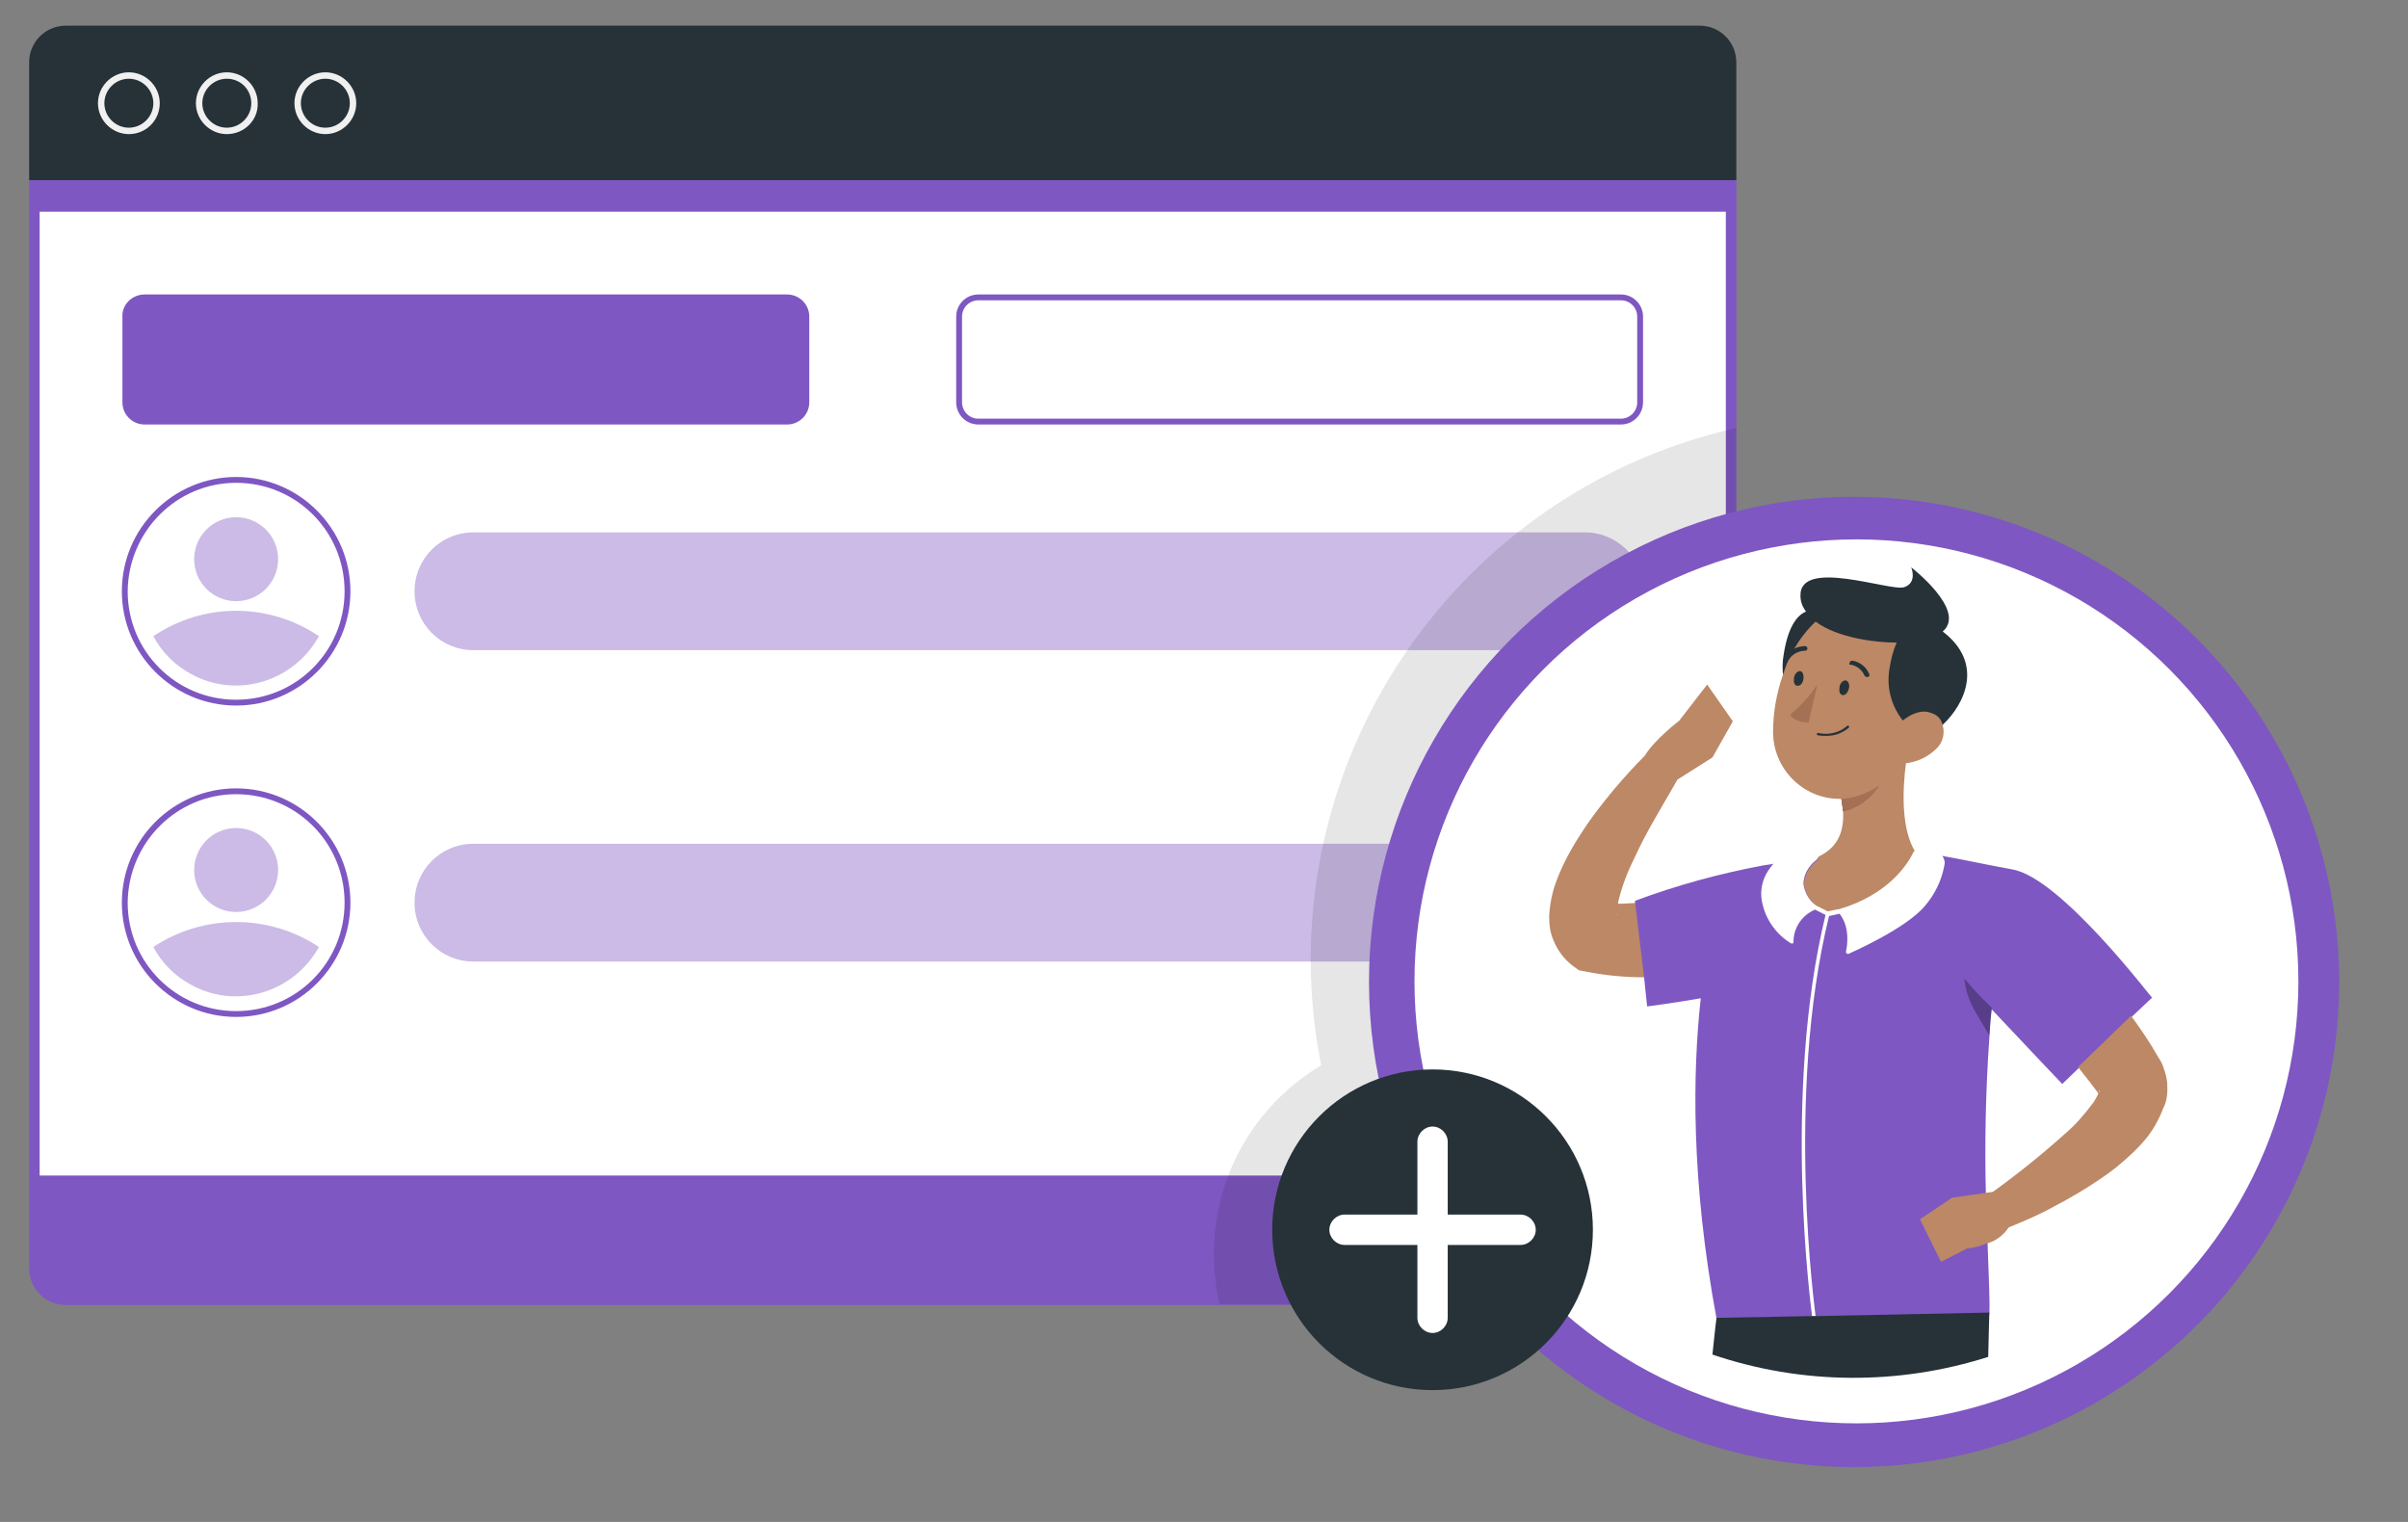 <?xml version="1.0" encoding="utf-8"?>
<!-- Generator: Adobe Illustrator 27.7.0, SVG Export Plug-In . SVG Version: 6.00 Build 0)  -->
<svg version="1.1" id="Layer_1" xmlns="http://www.w3.org/2000/svg" xmlns:xlink="http://www.w3.org/1999/xlink" x="0px" y="0px"
	 viewBox="0 0 413 261" style="enable-background:new 0 0 413 261;" xml:space="preserve">
<rect x="0" y="0" width="413" height="261" fill="#808080" stroke="none"/>
<style type="text/css">
	.st0{fill:#263238;}
	.st1{fill:#F0F0F0;}
	.st2{fill:#7E57C2;}
	.st3{fill:#FFFFFF;}
	.st4{opacity:0.4;fill:#7E57C2;enable-background:new    ;}
	.st5{opacity:0.1;enable-background:new    ;}
	.st6{fill:#BC8866;}
	.st7{opacity:0.3;enable-background:new    ;}
	.st8{fill:#7F3E3B;}
	.st9{opacity:0.2;enable-background:new    ;}
	.st10{fill:#A57155;}
</style>
<g id="freepik--Window--inject-32">
	<path class="st0" d="M5,10.7c0-3.5,2.8-6.3,6.3-6.3h280.2c3.5,0,6.3,2.8,6.3,6.3v20.2H5V10.7z"/>
	<path class="st1" d="M55.8,23c-2.9,0-5.3-2.4-5.3-5.3s2.4-5.3,5.3-5.3s5.3,2.4,5.3,5.3S58.7,23,55.8,23L55.8,23z M55.8,13.5
		c-2.3,0-4.2,1.9-4.2,4.2c0,2.3,1.9,4.2,4.2,4.2c2.3,0,4.2-1.9,4.2-4.2C60,15.4,58.1,13.5,55.8,13.5z"/>
	<path class="st1" d="M38.9,23c-2.9,0-5.3-2.4-5.3-5.3s2.4-5.3,5.3-5.3s5.3,2.4,5.3,5.3C44.3,20.6,41.9,23,38.9,23L38.9,23z
		 M38.9,13.5c-2.3,0-4.2,1.9-4.2,4.2c0,2.3,1.9,4.2,4.2,4.2c2.3,0,4.2-1.9,4.2-4.2C43.1,15.4,41.3,13.5,38.9,13.5z"/>
	<path class="st1" d="M22.1,23c-2.9,0-5.3-2.4-5.3-5.3s2.4-5.3,5.3-5.3s5.3,2.4,5.3,5.3C27.4,20.6,25.1,23,22.1,23L22.1,23z
		 M22.1,13.5c-2.3,0-4.2,1.9-4.2,4.2c0,2.3,1.9,4.2,4.2,4.2c2.3,0,4.2-1.9,4.2-4.2C26.3,15.4,24.4,13.5,22.1,13.5z"/>
	<path class="st2" d="M291.5,223.8H11.3c-3.5,0-6.3-2.8-6.3-6.3V30.9h292.8v186.6C297.8,221,295,223.8,291.5,223.8z"/>
	<rect x="6.8" y="36.3" class="st3" width="289.2" height="165.3"/>
	<path class="st2" d="M24.8,50.5H135c2.1,0,3.8,1.7,3.8,3.8V69c0,2.1-1.7,3.8-3.8,3.8H24.8c-2.1,0-3.8-1.7-3.8-3.8V54.3
		C20.9,52.2,22.7,50.5,24.8,50.5z"/>
	<path class="st2" d="M278,51.5c1.6,0,2.8,1.3,2.8,2.8V69c0,1.6-1.3,2.8-2.8,2.8H167.8c-1.6,0-2.8-1.3-2.8-2.8V54.3
		c0-1.6,1.3-2.8,2.8-2.8H278 M278,50.5H167.8c-2.1,0-3.8,1.7-3.8,3.8V69c0,2.1,1.7,3.8,3.8,3.8H278c2.1,0,3.8-1.7,3.8-3.8V54.3
		C281.8,52.2,280.1,50.5,278,50.5z"/>
	<path class="st2" d="M40.5,82.8c10.3,0,18.6,8.3,18.6,18.6S50.8,120,40.5,120s-18.6-8.3-18.6-18.6C22,91.1,30.3,82.8,40.5,82.8
		 M40.5,81.8c-10.8,0-19.6,8.8-19.6,19.6S29.7,121,40.5,121s19.6-8.8,19.6-19.6S51.3,81.8,40.5,81.8L40.5,81.8z"/>
	<path class="st4" d="M54.7,109.1c-4.3,7.8-14.1,10.8-21.9,6.5c-2.8-1.5-5-3.7-6.5-6.5C34.9,103.3,46.1,103.3,54.7,109.1z"/>
	<circle class="st4" cx="40.5" cy="95.9" r="7.2"/>
	<path class="st4" d="M271.8,111.5H81.2c-5.6,0-10.1-4.5-10.1-10.1l0,0c0-5.6,4.5-10.1,10.1-10.1l0,0h190.6c5.6,0,10.1,4.5,10.1,10
		l0,0l0,0C281.8,107,277.3,111.5,271.8,111.5L271.8,111.5z"/>
	<path class="st2" d="M40.5,136.2c10.3,0,18.6,8.3,18.6,18.6c0,10.3-8.3,18.6-18.6,18.6s-18.6-8.3-18.6-18.6l0,0
		C22,144.5,30.3,136.2,40.5,136.2 M40.5,135.2c-10.8,0-19.6,8.8-19.6,19.6c0,10.8,8.8,19.6,19.6,19.6s19.6-8.8,19.6-19.6l0,0
		C60.1,144,51.3,135.2,40.5,135.2z"/>
	<path class="st4" d="M54.7,162.4c-4.3,7.8-14.1,10.8-21.9,6.5c-2.8-1.5-5-3.7-6.5-6.5C34.9,156.7,46.1,156.7,54.7,162.4z"/>
	<circle class="st4" cx="40.5" cy="149.2" r="7.2"/>
	<path class="st4" d="M81.2,144.7h190.6c5.6,0,10.1,4.5,10.1,10.1l0,0l0,0c0,5.6-4.5,10.1-10.1,10.1l0,0H81.2
		c-5.6,0-10.1-4.5-10.1-10.1l0,0l0,0C71.1,149.2,75.6,144.7,81.2,144.7L81.2,144.7L81.2,144.7z"/>
	<path class="st5" d="M224.8,164.5c0,6.1,0.6,12.2,1.8,18.2c-11.4,6.8-18.4,19-18.4,32.2c0,3,0.3,5.9,1,8.8h82.3
		c3.5,0,6.3-2.8,6.3-6.3v-144C255.2,83,224.9,120.8,224.8,164.5z"/>
</g>
<g id="freepik--Character--inject-32">
	<circle class="st2" cx="318" cy="168.4" r="83.2"/>
	<circle class="st3" cx="318.4" cy="168.3" r="75.8"/>
	<path class="st6" d="M292.8,117.4l-4.8,6.2c0,0-4.2,3.2-5.9,6c-1.9,1.9-3.6,3.8-5.3,5.8c-1.9,2.3-3.8,4.7-5.4,7.2
		c-1.8,2.7-3.4,5.6-4.5,8.6c-0.7,1.9-1.1,3.9-1.2,6c0,1.5,0.2,2.9,0.8,4.2c0.7,1.7,1.8,3.1,3.2,4.2l1.1,0.8l1.6,0.3
		c3.1,0.6,6.3,0.9,9.5,0.9l1.3-0.1l-1.3-12.7c-1.1,0-3.4,0.2-4.4,0.2c0-0.2,0.1-0.4,0.1-0.6c0.6-2.4,1.5-4.8,2.6-7
		c1.1-2.4,2.4-4.9,3.8-7.3c1.2-2.1,2.5-4.3,3.7-6.4l6-3.8l3.5-6.2L292.8,117.4z M277.2,157c0-0.1,0-0.2,0-0.3
		C277.2,156.7,277.3,156.8,277.2,157C277.3,157.1,277.2,157.1,277.2,157z"/>
	<path class="st6" d="M326.9,130.8c0.1-0.8-5.1-3.4-8.7-1.3c-3.1,1.9-3.5,4.4-2.4,7.4c0,0.2,0.1,0.4,0.1,0.6c0.1,0.5,0.1,1,0.2,1.5
		c0.2,3.2-0.6,6.2-4.2,7.9c0,0.2-0.5,0.4-0.6,0.6c-1.3,1.2-2.2,2.8-2.4,4.6c0,1.3,1.2,2.3,2.7,3.6l2,1.4l2.7-0.3
		c8.4-2.5,12.3-10.1,12.2-10.7C326.2,142.4,326.2,136.2,326.9,130.8z"/>
	<path class="st2" d="M345.1,149.1l-1.5-0.3c-2-0.3-10.9-2.3-15.2-2.7l0,0c-1,2.1-4.3,7.3-12.7,9.8l-2.1,0.5l-2-1
		c-1.3-0.9-2-2.3-2.2-3.8c0.1-1.6,0.9-3,2.2-4c0.1-0.1,0.1-0.1,0.2-0.2c0-0.2,0-0.4,0-0.4c-0.6,0.1-8.6,1.3-9.3,1.4
		c-7.5,1.4-14.9,3.4-22.1,6.1l0.1,0.7l1.5,12.6l0.5,4.8c0,0,4-0.5,9.2-1.4c-1.4,12.7-1.7,31.2,2.7,54.9l17.1-0.3l29.7-0.5
		c0.1-2-0.1-6.1-0.3-11.8l-0.3-8.7c-0.2-7.7-0.1-17,0.6-26.9c0.1-1.6,0.2-3.1,0.4-4.8l0,0c6.1,6.5,12.1,12.8,12.1,12.8l2.9-2.8
		c3.7-1.8,6.6-4.9,9.1-8.8l3.4-3.2C368.9,171,353.3,150.4,345.1,149.1z"/>
	<path class="st7" d="M336.9,167.8c0.2,2.1,0.9,4.1,2,5.9l2.3,3.9c0.1-1.6,0.2-3.1,0.4-4.8C339.9,171.2,338.3,169.5,336.9,167.8z"/>
	<path class="st7" d="M341.5,172.9L341.5,172.9c-0.1,1.6-0.3,3.2-0.4,4.8l0,0C341.2,176.1,341.4,174.5,341.5,172.9z"/>
	<path class="st8" d="M315.8,137c0,0.2,0.1,0.4,0.1,0.6C315.9,137.4,315.8,137.2,315.8,137z"/>
	<path class="st9" d="M316,139.1c0-0.5-0.1-1-0.2-1.5C315.9,138.1,316,138.6,316,139.1z"/>
	<path class="st8" d="M322.3,134.6c-0.2,0.1-0.4,0.3-0.6,0.4c-1.7,1.2-3.8,1.8-5.9,1.9c0,0.2,0.1,0.4,0.1,0.6c0.1,0.5,0.1,1,0.2,1.5
		v0.1C318.6,138.6,320.9,136.9,322.3,134.6z"/>
	<path class="st3" d="M333.5,147.6c-0.2-0.8-0.8-1.5-1.7-1.7l-2.1-0.5c-0.5-0.1-1.1,0.1-1.4,0.6l-0.1,0.1c-1,2.1-4.3,7.3-12.7,9.8
		l-0.6,0.1l0,0l-1.4,0.3l-2-1c-1.3-0.9-2-2.3-2.2-3.8c0.1-1.6,0.9-3,2.2-4c0.1-0.1,0.2-0.2,0.3-0.4c0.1-0.2,0.1-0.3-0.1-0.4
		c-2.2-1.6-7.1,0.9-7.4,1.3c-0.2,0.2-0.4,0.4-0.6,0.7c-1.2,1.5-1.8,3.4-1.6,5.3c0.4,3.2,2.3,6.1,5.1,7.8h0.1c0.1,0,0.1,0,0.2,0
		c0.1-0.1,0.1-0.2,0.1-0.3c0-2.4,1.5-4.6,3.7-5.5l1.8,0.9c-7.5,30.9-2.4,67.9-2.3,68.9h0.6l0,0c0-0.4-5.3-37.7,2.3-68.7l1.8-0.4
		c2.1,2.6,1.1,6.5,1.1,6.5c0,0.1,0,0.2,0.1,0.3c0.1,0,0.1,0.1,0.2,0.1h0.1c0.4-0.2,9.9-4.3,13.2-8.3c1.6-1.9,2.7-4.1,3.2-6.5
		C333.5,148.3,333.6,148,333.5,147.6z"/>
	<path class="st10" d="M322.3,134.6c-0.2,0.1-0.4,0.3-0.6,0.4c-1.7,1.2-3.8,1.8-5.9,1.9c0,0.2,0.1,0.4,0.1,0.6
		c0.1,0.5,0.1,1,0.2,1.5v0.1C318.6,138.6,320.9,136.9,322.3,134.6z"/>
	<path class="st0" d="M309.9,112.6c3.9-5,1.4-8-0.2-7.7c-1.6,0.7-3.1,2.8-3.8,7.5c-0.2,1.1-0.2,2.2-0.1,3.3
		C307.4,115.6,309.9,112.6,309.9,112.6z"/>
	<path class="st6" d="M326.3,123.6c10.8-19.1-10.6-21.3-14.9-17c-1.5,1.4-2.7,3-3.7,4.7l-0.9,1.8c-0.4,0.8-0.7,1.7-1,2.6
		c-1.1,3.2-1.7,6.5-1.7,9.8c0,6.3,5.1,11.5,11.4,11.5c0.1,0,0.2,0,0.3,0l0,0c2.1-0.1,4.1-0.8,5.9-1.9c0.2-0.1,0.4-0.3,0.6-0.4
		c1.4-1,2.6-2.3,3.6-3.8C328.1,127.3,327.5,125.5,326.3,123.6z"/>
	<path class="st0" d="M306.2,112.5c-0.1,0.2-0.1,0.4,0.1,0.6c0.1,0.1,0.2,0.1,0.3,0.1c0.1,0,0.2,0,0.2-0.1c0,0,0.1,0,0.1-0.1
		c0.6-0.9,1.7-1.4,2.7-1.4c0.2,0,0.4-0.2,0.4-0.4s-0.2-0.4-0.4-0.4l0,0c-0.7,0-1.4,0.2-2,0.5C307.1,111.6,306.6,112,306.2,112.5z"/>
	<path class="st0" d="M317.1,124.5c-0.1-0.1-0.2-0.1-0.3,0c-1.4,1.2-3.2,1.6-5,1.2c-0.1,0-0.2,0.1-0.2,0.2c0,0.1,0.1,0.2,0.2,0.2
		c0.5,0.1,1,0.1,1.5,0.1c1.4,0,2.8-0.5,3.9-1.5C317.1,124.7,317.1,124.6,317.1,124.5L317.1,124.5z"/>
	<path class="st10" d="M311.7,117.4c-1.3,1.9-2.9,3.7-4.7,5.2c1,1.4,3.2,1.3,3.2,1.3L311.7,117.4z"/>
	<path class="st0" d="M308.2,117.6c0.5,0.1,1-0.4,1.1-1.1s-0.1-1.3-0.5-1.4s-1,0.4-1.1,1.1S307.7,117.5,308.2,117.6z"/>
	<path class="st0" d="M316,119.2c0.5,0.1,0.9-0.4,1.1-1.1s-0.1-1.3-0.5-1.4s-1,0.4-1.1,1.1S315.5,119.1,316,119.2z"/>
	<path class="st0" d="M333.2,108.3c4.2-3.6-5.4-11-5.4-11s1.1,2.6-1.2,3.4s-18-5.1-17.8,1.5c0,0.9,0.3,1.8,0.9,2.6
		c0.5,0.7,1,1.3,1.7,1.8c3.7,2.8,10.3,3.6,13.9,3.6c-0.6,1.4-1,2.9-1.2,4.3c-0.6,3.2,0.2,6.4,2.2,9c2,3.5,4.7,3.4,7,0.7
		C336.9,120.8,340.4,113.8,333.2,108.3z"/>
	<path class="st6" d="M331.3,122.3c-1.7-0.7-3.5,0.1-5,1.3c-0.8,0.6-1.5,1.4-2.1,2.3c-1.4,2.2-0.9,4.8,1.6,5h0.4h0.6
		c2-0.2,3.9-1.1,5.3-2.5c1.1-1,1.5-2.6,1.1-4C333,123.4,332.3,122.6,331.3,122.3z"/>
	<path class="st0" d="M294.4,226c0,0-0.3,2.3-0.7,6.3c15.3,5.2,31.9,5.3,47.3,0.4c0.1-4.8,0.2-7.6,0.2-7.6l-29.7,0.6h-0.6L294.4,226
		z"/>
	<path class="st6" d="M371.7,185.7c-0.1-0.9-0.3-1.7-0.6-2.5c-0.1-0.4-0.3-0.8-0.5-1.2l-0.3-0.5l-0.2-0.3c-1.4-2.5-3-4.8-4.6-7
		l-9.1,8.8c1.2,1.5,2.4,3,3.5,4.5c-0.2,0.5-0.5,1-0.8,1.5c-1.5,2-3.1,3.9-5,5.5c-3.9,3.5-8,6.8-12.3,9.9l-1.4,0.2l-5.6,0.8l-5.5,3.7
		l3.6,7.3l4.5-2.3c1.1-0.1,2.2-0.4,3.2-0.8c1.6-0.4,3-1.4,3.9-2.8c2.7-1.1,5.3-2.2,7.8-3.6c2.7-1.4,5.4-3,7.9-4.7
		c1.3-0.9,2.6-1.8,3.8-2.9c1.3-1.1,2.6-2.3,3.7-3.6c1.4-1.6,2.5-3.5,3.3-5.6C371.7,188.8,371.8,187.3,371.7,185.7z M360,187.3v-0.1
		c0-0.2,0.1-0.3,0.1-0.2C360.1,187.1,360.1,187.2,360,187.3L360,187.3z"/>
	<circle class="st0" cx="245.7" cy="210.9" r="27.5"/>
	<path class="st3" d="M260.8,208.3h-12.5v-12.5c0-1.4-1.2-2.6-2.6-2.6s-2.6,1.2-2.6,2.6v12.5h-12.5c-1.4,0-2.6,1.2-2.6,2.6
		s1.2,2.6,2.6,2.6h12.5V226c0,1.4,1.2,2.6,2.6,2.6s2.6-1.2,2.6-2.6v-12.5h12.5c1.4,0,2.6-1.2,2.6-2.6S262.2,208.3,260.8,208.3z"/>
	<path class="st0" d="M317.5,114c1,0.2,1.9,0.9,2.3,1.9c0.1,0.1,0.2,0.2,0.4,0.2c0.1,0,0.1,0,0.2,0c0.2-0.1,0.3-0.3,0.2-0.5l0,0
		c-0.5-1.2-1.6-2.1-2.9-2.3c-0.2,0-0.4,0.1-0.5,0.4S317.2,114,317.5,114L317.5,114L317.5,114z"/>
</g>
</svg>
